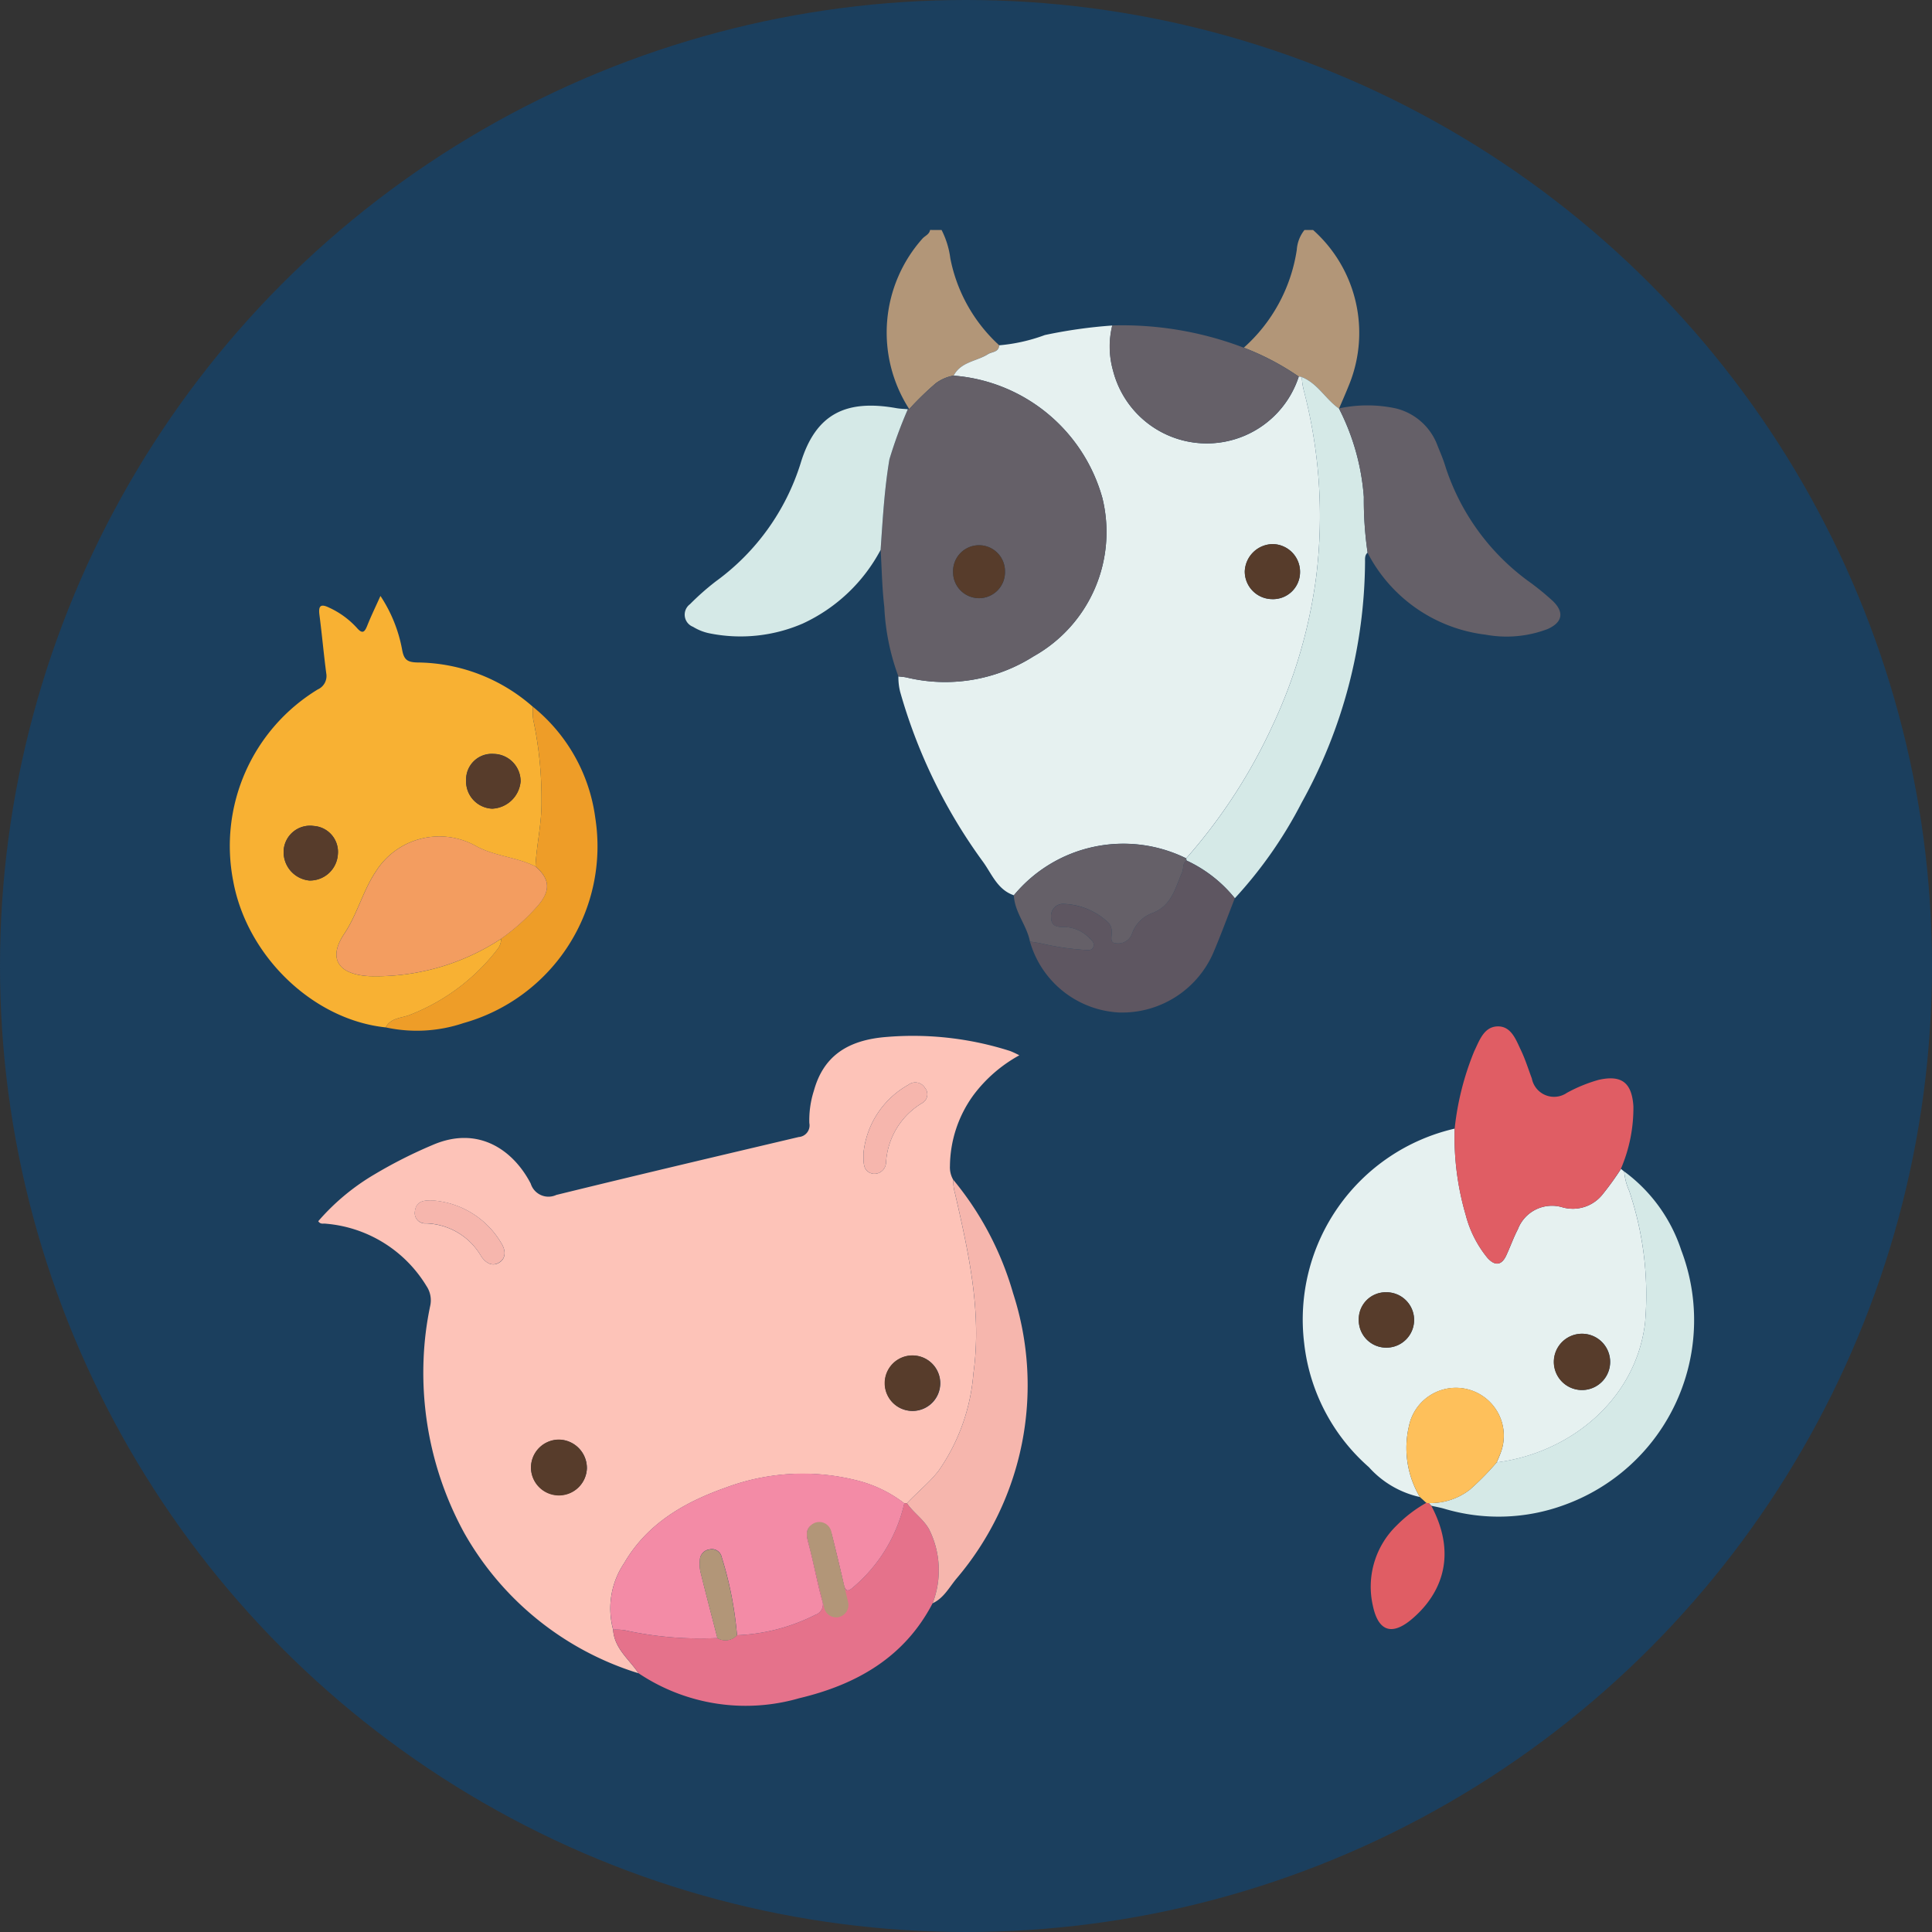 <svg xmlns="http://www.w3.org/2000/svg" width="126" height="126" viewBox="0 0 126 126">
  <rect x="0" y="0" width="126" height="126" fill="#333333" stroke="none"/>
  <g id="Grupo_1071223" data-name="Grupo 1071223" transform="translate(5880 11096)">
    <circle id="Elipse_4306" data-name="Elipse 4306" cx="63" cy="63" r="63" transform="translate(-5880 -11096)" fill="#1b3f5e"/>
    <g id="Grupo_1070893" data-name="Grupo 1070893" transform="translate(-6105.202 -11612.28)">
      <path id="Trazado_272487" data-name="Trazado 272487" d="M127.707,30.28a5.657,5.657,0,0,1,.571,1.854,10.365,10.365,0,0,0,3.183,5.662c-.029.464-.464.409-.729.579-.743.474-1.771.5-2.241,1.4a2.746,2.746,0,0,0-1.171.506,19.449,19.449,0,0,0-1.724,1.678,9.21,9.21,0,0,1,.882-11.139c.169-.17.431-.264.478-.543Z" transform="translate(158.903 501)" fill="#b29678"/>
      <path id="Trazado_272488" data-name="Trazado 272488" d="M158.891,37.955a10.669,10.669,0,0,0,3.456-6.383,2.334,2.334,0,0,1,.5-1.292h.563a8.983,8.983,0,0,1,2.307,10.194c-.195.489-.409.969-.615,1.454-.88-.611-1.395-1.654-2.444-2.065l-.186-.026a16.968,16.968,0,0,0-3.582-1.883" transform="translate(147.428 501)" fill="#b29678"/>
      <path id="Trazado_272489" data-name="Trazado 272489" d="M89.687,150.3a19.72,19.72,0,0,1-11.389-9.18,21.765,21.765,0,0,1-2.634-11.343,20.723,20.723,0,0,1,.426-3.423,1.67,1.67,0,0,0-.242-1.314,8.5,8.5,0,0,0-6.6-4.065c-.143-.017-.311.056-.456-.158a14.664,14.664,0,0,1,3.691-3.069,30.571,30.571,0,0,1,3.76-1.9c3.007-1.307,5.293.36,6.407,2.517a1.211,1.211,0,0,0,1.668.738c5.261-1.293,10.535-2.533,15.808-3.777a.76.76,0,0,0,.693-.911,6.318,6.318,0,0,1,.3-2.118c.6-2.16,2.09-3.3,4.765-3.5a20.8,20.8,0,0,1,8.037.921,5.968,5.968,0,0,1,.594.278,9.356,9.356,0,0,0-2.991,2.595,7.972,7.972,0,0,0-1.534,4.63,1.627,1.627,0,0,0,.217.9,3.089,3.089,0,0,0,.121.919c.88,3.853,1.751,7.705,1.19,11.71a12.809,12.809,0,0,1-2.264,6.336c-.617.8-1.4,1.4-2.069,2.13-.058,0-.115,0-.173,0a8.342,8.342,0,0,0-3.184-1.515,14.343,14.343,0,0,0-8.449.488c-2.689.948-5.123,2.337-6.627,4.913a5.3,5.3,0,0,0-.728,4.359c.077,1.227,1.053,1.929,1.661,2.845m17.853-20.73a1.808,1.808,0,1,0,1.823,1.759,1.81,1.81,0,0,0-1.823-1.759m-23.029,5.49a1.834,1.834,0,0,0-1.841,1.841,1.824,1.824,0,0,0,3.645.042,1.852,1.852,0,0,0-1.8-1.883M104.349,116.4c.016.55-.078,1.173.614,1.32a.763.763,0,0,0,.856-.7,4.846,4.846,0,0,1,2.366-3.913.65.65,0,0,0,.174-.986.732.732,0,0,0-1.071-.206,5.763,5.763,0,0,0-2.94,4.489m-28.025,3.062c-.559-.023-1.132-.015-1.225.7a.677.677,0,0,0,.726.795,4.3,4.3,0,0,1,3.606,2.161c.314.447.74.675,1.193.376s.369-.841.107-1.253a5.671,5.671,0,0,0-4.4-2.773" transform="translate(177.165 475.108)" fill="#fdc3b8"/>
      <path id="Trazado_272490" data-name="Trazado 272490" d="M151.376,42.9l.186.025c.042.275.06.557.129.825a32.336,32.336,0,0,1,.827,12.18,32.8,32.8,0,0,1-2.845,9.725,35.572,35.572,0,0,1-5.636,8.669,9.268,9.268,0,0,0-11.24,2.409c-1.077-.36-1.444-1.409-2.025-2.2a34.84,34.84,0,0,1-5.389-11.064,3.91,3.91,0,0,1-.116-1.01c.184.023.373.032.553.074a10.753,10.753,0,0,0,8.27-1.387,9.286,9.286,0,0,0,4.479-10.323,10.949,10.949,0,0,0-9.7-7.978c.47-.908,1.5-.93,2.241-1.4.265-.169.7-.115.729-.579a11.333,11.333,0,0,0,2.979-.669,31.892,31.892,0,0,1,4.4-.622,5.764,5.764,0,0,0,.056,2.965,6.308,6.308,0,0,0,12.105.368m-1.763,14.512a1.762,1.762,0,0,0,1.846-1.708,1.808,1.808,0,0,0-1.787-1.88,1.851,1.851,0,0,0-1.816,1.775,1.8,1.8,0,0,0,1.757,1.813" transform="translate(158.526 497.934)" fill="#e6f1f0"/>
      <path id="Trazado_272491" data-name="Trazado 272491" d="M185.375,120.38l.214.176a3.87,3.87,0,0,0,.327,1.26,21.225,21.225,0,0,1,1.033,8.632c-.608,4.982-4.879,8.468-9.675,9.079.1-.23.2-.458.284-.693a3.125,3.125,0,1,0-6.007-1.669,6.251,6.251,0,0,0,.714,4.618,6.275,6.275,0,0,1-3.326-1.948,12.6,12.6,0,0,1-4.22-8.083,12.774,12.774,0,0,1,9.816-13.995,18.091,18.091,0,0,0,.719,5.627,7.291,7.291,0,0,0,1.426,2.811c.478.523.912.5,1.223-.175.262-.565.468-1.157.756-1.707a2.377,2.377,0,0,1,2.926-1.418,2.477,2.477,0,0,0,2.6-.854,19.344,19.344,0,0,0,1.2-1.661m-2.538,10.755a1.835,1.835,0,0,0-.009,3.67,1.835,1.835,0,0,0,.009-3.67m-14.562-.931a1.777,1.777,0,0,0,1.818,1.837,1.806,1.806,0,1,0-.039-3.612,1.757,1.757,0,0,0-1.779,1.775" transform="translate(145.538 472.129)" fill="#e6f1f0"/>
      <path id="Trazado_272492" data-name="Trazado 272492" d="M70.36,94.04c-4.73-.489-9.057-4.643-9.95-9.55A11.949,11.949,0,0,1,65.924,72a.958.958,0,0,0,.555-1.053c-.167-1.269-.28-2.546-.445-3.816-.078-.6.094-.729.634-.466a5.588,5.588,0,0,1,1.808,1.319c.365.42.506.283.677-.146.251-.629.548-1.239.861-1.936a9.4,9.4,0,0,1,1.409,3.482c.118.667.326.841,1,.857a11.511,11.511,0,0,1,7.536,2.895,3.978,3.978,0,0,0,.019.835,24.844,24.844,0,0,1,.539,5.338c.021,1.434-.327,2.822-.392,4.241-1.247-.632-2.678-.657-3.939-1.367A4.89,4.89,0,0,0,69.694,83.9c-.839,1.265-1.19,2.761-2.05,4.047C66.556,89.578,67.3,90.6,69.3,90.7a14.847,14.847,0,0,0,8.583-2.44,1.07,1.07,0,0,1-.235.683,13.286,13.286,0,0,1-5.72,4.283c-.532.215-1.242.179-1.568.818M63.7,82.554a1.86,1.86,0,0,0,1.673,1.907,1.824,1.824,0,0,0,1.864-1.707,1.693,1.693,0,0,0-1.568-1.85,1.724,1.724,0,0,0-1.97,1.649m11.9-4.635a1.78,1.78,0,0,0,1.7,1.854A1.944,1.944,0,0,0,79.154,78a1.785,1.785,0,0,0-1.761-1.8A1.674,1.674,0,0,0,75.6,77.919" transform="translate(180 489.244)" fill="#f8b133"/>
      <path id="Trazado_272493" data-name="Trazado 272493" d="M128.3,44.458a10.949,10.949,0,0,1,9.7,7.978,9.286,9.286,0,0,1-4.479,10.323,10.757,10.757,0,0,1-8.271,1.387c-.18-.041-.368-.05-.553-.073a14.964,14.964,0,0,1-.92-4.531c-.146-1.231-.164-2.479-.239-3.719.137-1.974.246-3.949.575-5.907a29.6,29.6,0,0,1,1.2-3.267l.09-.007a19.543,19.543,0,0,1,1.724-1.678,2.741,2.741,0,0,1,1.171-.506m3.35,12.763a1.693,1.693,0,1,0-3.385.047,1.693,1.693,0,1,0,3.385-.047" transform="translate(159.097 496.321)" fill="#656068"/>
      <path id="Trazado_272494" data-name="Trazado 272494" d="M153.284,75.984a35.6,35.6,0,0,0,5.636-8.67,32.79,32.79,0,0,0,2.845-9.725,32.346,32.346,0,0,0-.827-12.179,8.229,8.229,0,0,1-.129-.825c1.05.41,1.564,1.453,2.445,2.064l-.007-.012a15.077,15.077,0,0,1,1.623,5.775,23.8,23.8,0,0,0,.245,3.629c-.192.164-.167.389-.167.606a32.749,32.749,0,0,1-4.134,15.7,28.2,28.2,0,0,1-4.357,6.235,8.785,8.785,0,0,0-3.143-2.457.543.543,0,0,1-.027-.143" transform="translate(149.279 496.279)" fill="#d5e9e7"/>
      <path id="Trazado_272495" data-name="Trazado 272495" d="M116.488,154.223c.058,0,.115,0,.173,0,.417.614,1.059,1.021,1.436,1.687a5.951,5.951,0,0,1,.237,4.837c-1.844,3.546-4.99,5.311-8.7,6.193a12.556,12.556,0,0,1-10.475-1.628c-.609-.916-1.584-1.619-1.662-2.845a4.367,4.367,0,0,1,.74.035,22.865,22.865,0,0,0,6.058.513,1.028,1.028,0,0,0,1.278-.182,12.4,12.4,0,0,0,5.106-1.331.72.72,0,0,0,.435-.983c-.338-1.227-.552-2.489-.89-3.716-.167-.608-.165-1.075.506-1.26.638-.176.91.263,1.044.793q.4,1.582.76,3.172c.1.448.255.521.611.2a10.1,10.1,0,0,0,3.342-5.485" transform="translate(167.69 460.094)" fill="#e5728b"/>
      <path id="Trazado_272496" data-name="Trazado 272496" d="M190.261,117.095a19.194,19.194,0,0,1-1.195,1.661,2.478,2.478,0,0,1-2.6.854,2.378,2.378,0,0,0-2.926,1.418c-.287.551-.494,1.142-.755,1.707-.311.671-.746.7-1.223.175a7.29,7.29,0,0,1-1.425-2.811,18.07,18.07,0,0,1-.719-5.627,18.334,18.334,0,0,1,1.277-5.049c.338-.7.629-1.59,1.513-1.618.9-.028,1.207.873,1.538,1.565.281.588.474,1.217.705,1.828a1.476,1.476,0,0,0,2.285.941,9.779,9.779,0,0,1,2.07-.847c1.507-.34,2.167.187,2.269,1.718a10.042,10.042,0,0,1-.817,4.086" transform="translate(140.653 475.414)" fill="#e05d64"/>
      <path id="Trazado_272497" data-name="Trazado 272497" d="M119.018,47.614a29.458,29.458,0,0,0-1.2,3.267c-.33,1.958-.438,3.933-.575,5.907a10.939,10.939,0,0,1-5.072,4.8,10.21,10.21,0,0,1-6.127.632,3.266,3.266,0,0,1-1.032-.416.849.849,0,0,1-.2-1.477,16.736,16.736,0,0,1,1.68-1.485,15.071,15.071,0,0,0,5.533-7.7c.984-3.259,2.987-4.179,6.243-3.6.245.044.5.048.746.07" transform="translate(165.39 495.356)" fill="#d5e9e7"/>
      <path id="Trazado_272498" data-name="Trazado 272498" d="M170.021,56.951a23.8,23.8,0,0,1-.245-3.628,15.077,15.077,0,0,0-1.623-5.776,8.827,8.827,0,0,1,3.716,0,3.874,3.874,0,0,1,2.7,2.389c.17.436.364.866.5,1.311a14.946,14.946,0,0,0,5.437,7.564,17,17,0,0,1,1.6,1.3c.751.726.632,1.385-.332,1.82a7.523,7.523,0,0,1-4.059.371,10,10,0,0,1-7.7-5.354" transform="translate(144.371 495.369)" fill="#656068"/>
      <path id="Trazado_272499" data-name="Trazado 272499" d="M181.326,140.9c4.8-.611,9.067-4.1,9.675-9.079a21.225,21.225,0,0,0-1.033-8.632,3.873,3.873,0,0,1-.326-1.26,10.4,10.4,0,0,1,3.723,5.143,12.813,12.813,0,0,1-7.609,16.6,12.415,12.415,0,0,1-7.877.245c-.268-.076-.543-.124-.815-.185l-.167-.178a4.17,4.17,0,0,0,2.678-.873,17.426,17.426,0,0,0,1.752-1.78" transform="translate(141.486 470.75)" fill="#d5e9e7"/>
      <path id="Trazado_272500" data-name="Trazado 272500" d="M127.773,150.358a5.953,5.953,0,0,0-.236-4.838c-.377-.665-1.02-1.073-1.436-1.686.672-.726,1.452-1.33,2.069-2.13a12.8,12.8,0,0,0,2.264-6.336c.562-4-.31-7.857-1.19-11.71a3.092,3.092,0,0,1-.121-.919,20.417,20.417,0,0,1,3.9,7.4,19.442,19.442,0,0,1-3.706,18.623c-.468.569-.823,1.26-1.54,1.594" transform="translate(158.251 470.485)" fill="#f6b6ad"/>
      <path id="Trazado_272501" data-name="Trazado 272501" d="M85.13,87.111c.065-1.419.413-2.806.392-4.241a24.842,24.842,0,0,0-.538-5.338,3.933,3.933,0,0,1-.019-.835,11.2,11.2,0,0,1,4.065,7.244,11.97,11.97,0,0,1-8.592,13.381,9.536,9.536,0,0,1-5.072.282c.326-.639,1.036-.6,1.568-.818A13.288,13.288,0,0,0,82.653,92.5a1.069,1.069,0,0,0,.235-.683,13.555,13.555,0,0,0,2.348-2.1c.9-1.01.856-1.782-.107-2.611" transform="translate(174.995 485.68)" fill="#ee9d28"/>
      <path id="Trazado_272502" data-name="Trazado 272502" d="M148.291,91.665a8.785,8.785,0,0,1,3.143,2.457c-.462,1.18-.9,2.372-1.394,3.537a6.484,6.484,0,0,1-6.157,3.913,6.39,6.39,0,0,1-5.81-4.627c.244.04.49.069.73.123a17.2,17.2,0,0,0,2.849.423c.206.011.468.062.56-.211.084-.248-.1-.412-.259-.558A2.336,2.336,0,0,0,140.284,96c-.448.013-.832-.058-.831-.628a.786.786,0,0,1,.866-.876A4.44,4.44,0,0,1,143.18,95.7a.8.8,0,0,1,.221.595c.034.277-.17.75.281.758a.952.952,0,0,0,1.043-.609,2.2,2.2,0,0,1,1.252-1.328c1.334-.466,1.56-1.639,2.023-2.693.11-.25,0-.582.291-.761" transform="translate(154.299 480.74)" fill="#5e5661"/>
      <path id="Trazado_272503" data-name="Trazado 272503" d="M147.774,91.126c-.289.179-.181.511-.291.761-.463,1.054-.689,2.227-2.023,2.693a2.2,2.2,0,0,0-1.252,1.328.952.952,0,0,1-1.043.609c-.451-.007-.247-.48-.281-.758a.8.8,0,0,0-.221-.595,4.44,4.44,0,0,0-2.861-1.211.786.786,0,0,0-.866.876c0,.57.384.64.831.628a2.336,2.336,0,0,1,1.669.726c.159.146.344.31.259.558-.092.273-.354.222-.56.211a17.2,17.2,0,0,1-2.849-.423c-.24-.054-.486-.082-.73-.123-.2-1.056-1-1.9-1.049-3.013a9.268,9.268,0,0,1,11.24-2.409.543.543,0,0,0,.027.143" transform="translate(154.816 481.279)" fill="#656068"/>
      <path id="Trazado_272504" data-name="Trazado 272504" d="M180.625,147.851a17.426,17.426,0,0,1-1.752,1.78,4.168,4.168,0,0,1-2.677.873.3.3,0,0,1-.165-.017l-.207-.192-.216-.19.008,0a6.255,6.255,0,0,1-.714-4.618,3.125,3.125,0,1,1,6.007,1.668c-.084.235-.189.462-.284.693" transform="translate(142.187 463.803)" fill="#fec05b"/>
      <path id="Trazado_272505" data-name="Trazado 272505" d="M174.868,154.184a.31.31,0,0,0,.165.017c.054.06.11.119.165.178,1.832,3.456.434,5.967-1.3,7.414-1.288,1.071-2.161.758-2.51-.889a5.562,5.562,0,0,1,1.554-5.247,8.753,8.753,0,0,1,1.929-1.473" transform="translate(143.351 460.106)" fill="#e05d64"/>
      <path id="Trazado_272506" data-name="Trazado 272506" d="M176.02,153.615l.216.19-.216-.19" transform="translate(141.775 460.294)" fill="#e6f1f0"/>
      <path id="Trazado_272507" data-name="Trazado 272507" d="M158.164,42.9a6.308,6.308,0,0,1-12.105-.368A5.765,5.765,0,0,1,146,39.567a22.245,22.245,0,0,1,8.579,1.45,16.959,16.959,0,0,1,3.582,1.883" transform="translate(151.737 497.938)" fill="#656068"/>
      <path id="Trazado_272508" data-name="Trazado 272508" d="M104.2,162.062a22.86,22.86,0,0,1-6.057-.513,4.3,4.3,0,0,0-.74-.035,5.3,5.3,0,0,1,.728-4.36c1.5-2.575,3.939-3.965,6.627-4.913a14.343,14.343,0,0,1,8.449-.488,8.34,8.34,0,0,1,3.184,1.515,10.1,10.1,0,0,1-3.342,5.486c-.355.322-.509.248-.61-.2q-.36-1.591-.76-3.172c-.134-.529-.405-.968-1.044-.793-.672.184-.675.651-.507,1.26.338,1.227.553,2.489.891,3.716a.72.72,0,0,1-.435.983,12.407,12.407,0,0,1-5.105,1.331,23.712,23.712,0,0,0-1-5.1.653.653,0,0,0-.795-.5.72.72,0,0,0-.629.707,2.486,2.486,0,0,0,.037.744c.358,1.444.736,2.884,1.108,4.326" transform="translate(167.79 461.048)" fill="#f38ba6"/>
      <path id="Trazado_272509" data-name="Trazado 272509" d="M125.728,139.834a1.808,1.808,0,1,1,0,3.616,1.808,1.808,0,1,1,0-3.616" transform="translate(158.977 464.842)" fill="#573c2b"/>
      <path id="Trazado_272510" data-name="Trazado 272510" d="M91.347,148.027a1.852,1.852,0,0,1,1.8,1.883,1.823,1.823,0,1,1-1.8-1.883" transform="translate(170.328 462.138)" fill="#573c2b"/>
      <path id="Trazado_272511" data-name="Trazado 272511" d="M121.866,117.9a5.762,5.762,0,0,1,2.94-4.489.731.731,0,0,1,1.071.205.65.65,0,0,1-.174.986,4.849,4.849,0,0,0-2.366,3.914.763.763,0,0,1-.856.7c-.692-.147-.6-.77-.614-1.32" transform="translate(159.648 473.611)" fill="#f6b6ad"/>
      <path id="Trazado_272512" data-name="Trazado 272512" d="M79.428,124.751a5.671,5.671,0,0,1,4.4,2.773c.263.413.355.947-.107,1.253s-.878.071-1.193-.376a4.3,4.3,0,0,0-3.606-2.161.677.677,0,0,1-.726-.795c.094-.71.667-.718,1.225-.7" transform="translate(174.062 469.822)" fill="#f6b6ad"/>
      <path id="Trazado_272513" data-name="Trazado 272513" d="M160.74,64.441a1.8,1.8,0,0,1-1.757-1.813,1.851,1.851,0,0,1,1.816-1.775,1.808,1.808,0,0,1,1.787,1.88,1.762,1.762,0,0,1-1.846,1.708" transform="translate(147.398 490.91)" fill="#573c2b"/>
      <path id="Trazado_272514" data-name="Trazado 272514" d="M190.922,137.725a1.835,1.835,0,0,1-.009,3.67,1.835,1.835,0,0,1,.009-3.67" transform="translate(137.453 465.539)" fill="#573c2b"/>
      <path id="Trazado_272515" data-name="Trazado 272515" d="M170.077,135.462a1.757,1.757,0,0,1,1.779-1.775,1.806,1.806,0,1,1-1.779,1.775" transform="translate(143.736 466.871)" fill="#573c2b"/>
      <path id="Trazado_272516" data-name="Trazado 272516" d="M83.544,91.268c.962.829,1.006,1.6.107,2.611a13.554,13.554,0,0,1-2.348,2.1,14.847,14.847,0,0,1-8.583,2.44c-2-.1-2.745-1.118-1.657-2.744.861-1.286,1.211-2.782,2.05-4.047A4.889,4.889,0,0,1,79.605,89.9c1.262.709,2.692.734,3.939,1.366" transform="translate(176.581 481.523)" fill="#f39d60"/>
      <path id="Trazado_272517" data-name="Trazado 272517" d="M65.421,89.942a1.724,1.724,0,0,1,1.97-1.649,1.694,1.694,0,0,1,1.568,1.85,1.822,1.822,0,0,1-1.864,1.706,1.859,1.859,0,0,1-1.673-1.907" transform="translate(178.278 481.855)" fill="#573c2b"/>
      <path id="Trazado_272518" data-name="Trazado 272518" d="M83.188,83a1.674,1.674,0,0,1,1.791-1.713,1.785,1.785,0,0,1,1.761,1.8,1.944,1.944,0,0,1-1.852,1.768A1.78,1.78,0,0,1,83.188,83" transform="translate(172.414 484.167)" fill="#573c2b"/>
      <path id="Trazado_272519" data-name="Trazado 272519" d="M133.975,62.656a1.693,1.693,0,1,1-3.385.047,1.693,1.693,0,1,1,3.385-.047" transform="translate(156.769 490.885)" fill="#573c2b"/>
      <path id="Trazado_272520" data-name="Trazado 272520" d="M107.076,164.5c-.372-1.442-.75-2.881-1.108-4.326a2.486,2.486,0,0,1-.037-.744.72.72,0,0,1,.629-.707.653.653,0,0,1,.795.5,23.711,23.711,0,0,1,1,5.1,1.029,1.029,0,0,1-1.278.182" transform="translate(164.911 458.614)" fill="#b29678"/>
      <path id="Trazado_272521" data-name="Trazado 272521" d="M118.459,162.254h0a.806.806,0,0,1-.967-.6l-1.1-4.611a.8.8,0,1,1,1.562-.371l1.1,4.611a.806.806,0,0,1-.6.967" transform="translate(161.46 459.487)" fill="#b29678"/>
    </g>
  </g>
</svg>
